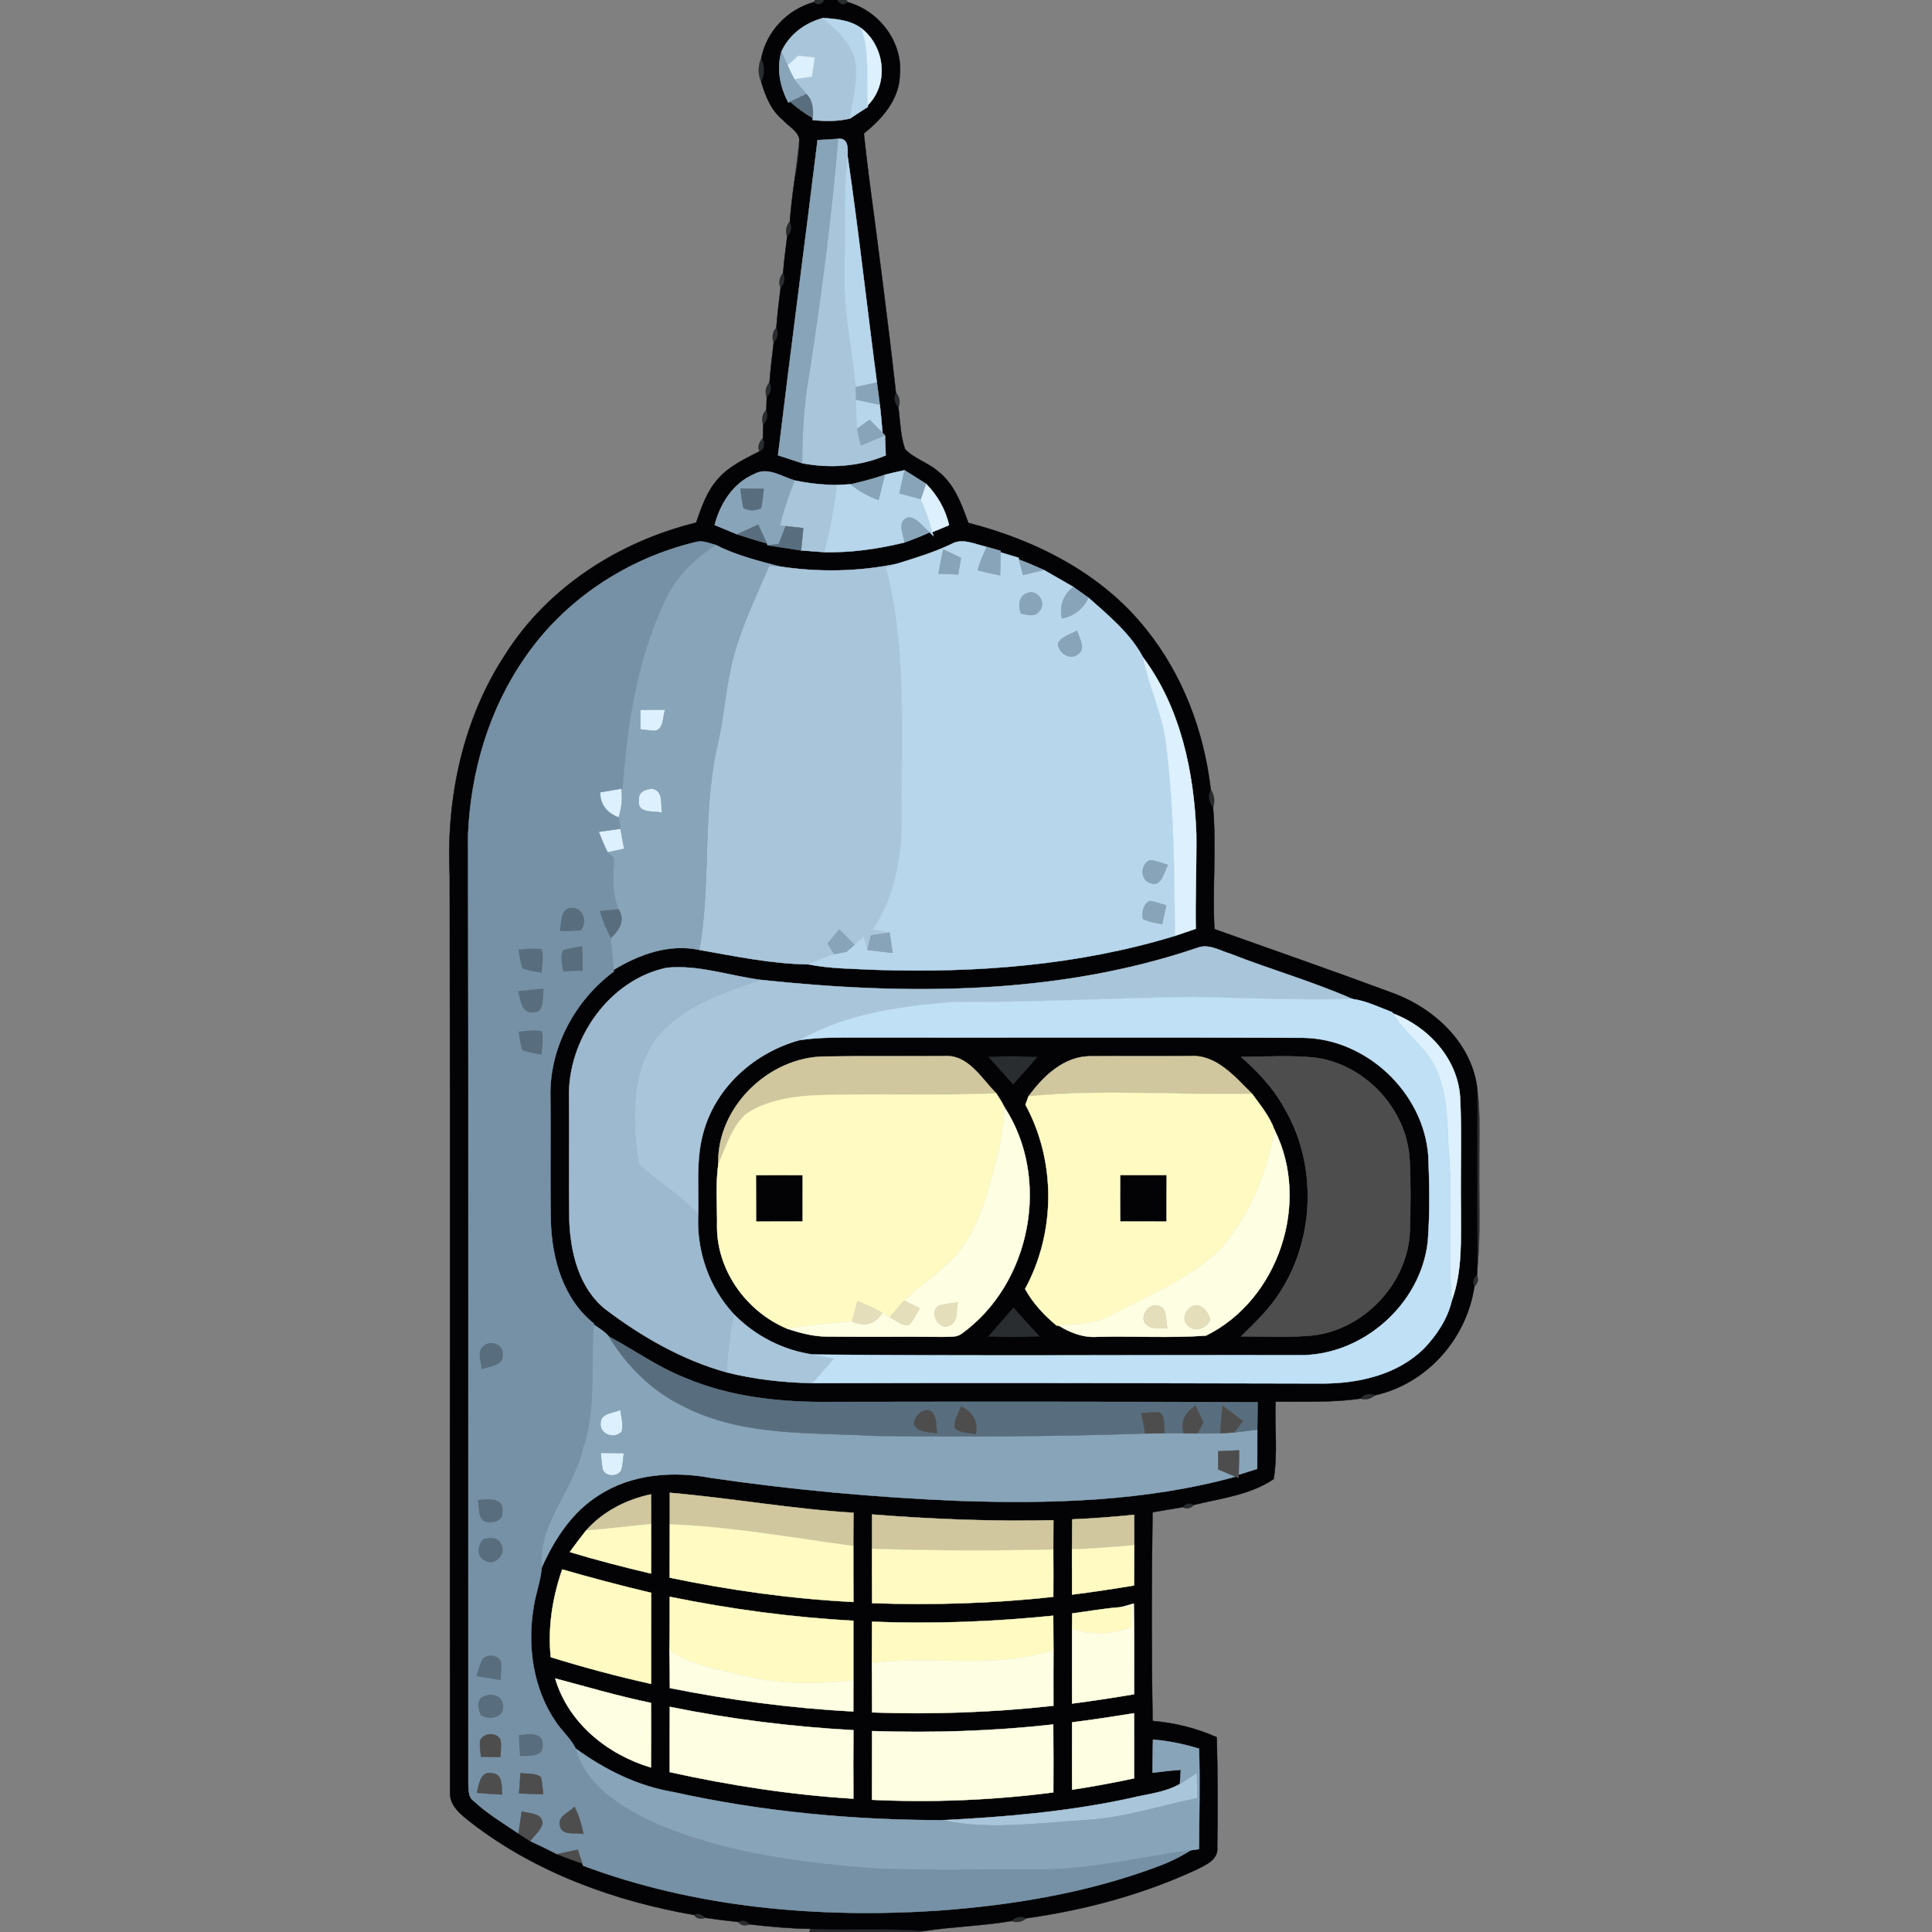 <?xml version="1.0" encoding="UTF-8" ?>
<!DOCTYPE svg PUBLIC "-//W3C//DTD SVG 1.1//EN" "http://www.w3.org/Graphics/SVG/1.1/DTD/svg11.dtd">
<svg width="565pt" height="565pt" viewBox="0 0 565 565" version="1.1" xmlns="http://www.w3.org/2000/svg">
<rect x="0" y="0" width="565" height="565" fill="#808080" stroke="none"/>
<g id="#2a2d30fe">
<path fill="#2a2d30" stroke="#2a2d30" stroke-width="0.094" opacity="1.00" d=" M 238.38 0.00 L 241.07 0.00 C 240.26 1.42 239.21 1.64 237.92 0.65 L 238.38 0.00 Z" />
<path fill="#2a2d30" stroke="#2a2d30" stroke-width="0.094" opacity="1.00" d=" M 244.83 0.00 L 247.50 0.00 L 247.97 0.65 C 246.68 1.64 245.63 1.42 244.83 0.00 Z" />
<path fill="#2a2d30" stroke="#2a2d30" stroke-width="0.094" opacity="1.00" d=" M 222.62 23.96 C 221.65 21.75 221.64 19.25 222.61 17.04 C 223.70 19.21 223.70 21.79 222.62 23.96 Z" />
<path fill="#2a2d30" stroke="#2a2d30" stroke-width="0.094" opacity="1.00" d=" M 232.28 53.28 C 232.76 49.09 233.38 44.91 233.78 40.72 C 233.87 44.96 233.07 49.13 232.28 53.28 Z" />
<path fill="#2a2d30" stroke="#2a2d30" stroke-width="0.094" opacity="1.00" d=" M 253.02 42.71 C 253.35 45.53 253.67 48.36 254.03 51.18 C 253.64 48.36 253.31 45.54 253.02 42.71 Z" />
<path fill="#2a2d30" stroke="#2a2d30" stroke-width="0.094" opacity="1.00" d=" M 230.20 69.19 C 229.58 67.68 229.88 66.02 230.98 64.82 C 231.69 66.31 231.39 68.03 230.20 69.19 Z" />
<path fill="#2a2d30" stroke="#2a2d30" stroke-width="0.094" opacity="1.00" d=" M 228.28 84.19 C 227.65 82.70 227.93 81.04 229.01 79.82 C 229.75 81.31 229.47 83.03 228.28 84.19 Z" />
<path fill="#2a2d30" stroke="#2a2d30" stroke-width="0.094" opacity="1.00" d=" M 226.27 100.18 C 225.66 98.68 225.95 97.02 227.04 95.82 C 227.76 97.31 227.48 99.03 226.27 100.18 Z" />
<path fill="#2a2d30" stroke="#2a2d30" stroke-width="0.094" opacity="1.00" d=" M 224.23 116.20 C 223.64 114.69 223.95 113.04 225.04 111.84 C 225.75 113.34 225.45 115.06 224.23 116.20 Z" />
<path fill="#2a2d30" stroke="#2a2d30" stroke-width="0.094" opacity="1.00" d=" M 262.00 114.81 C 263.10 116.02 263.38 117.68 262.73 119.18 C 261.56 118.01 261.28 116.30 262.00 114.81 Z" />
<path fill="#2a2d30" stroke="#2a2d30" stroke-width="0.094" opacity="1.00" d=" M 223.20 124.19 C 222.62 122.66 222.97 121.00 224.12 119.84 C 224.76 121.36 224.42 123.06 223.20 124.19 Z" />
<path fill="#2a2d30" stroke="#2a2d30" stroke-width="0.094" opacity="1.00" d=" M 222.17 131.95 C 221.26 130.62 222.25 129.09 223.11 128.04 C 223.50 129.33 223.84 131.40 222.17 131.95 Z" />
<path fill="#2a2d30" stroke="#2a2d30" stroke-width="0.094" opacity="1.00" d=" M 354.07 230.85 C 355.09 232.43 355.38 234.36 354.75 236.16 C 353.46 234.67 353.22 232.61 354.07 230.85 Z" />
<path fill="#2a2d30" stroke="#2a2d30" stroke-width="0.094" opacity="1.00" d=" M 288.97 309.02 C 293.80 308.84 298.63 308.84 303.46 309.08 C 301.11 311.82 298.70 314.51 296.29 317.20 C 293.88 314.45 291.43 311.73 288.97 309.02 Z" />
<path fill="#2a2d30" stroke="#2a2d30" stroke-width="0.094" opacity="1.00" d=" M 432.06 318.75 C 432.99 326.13 432.53 333.58 432.60 341.00 C 432.48 350.79 433.01 360.60 432.09 370.37 C 431.95 353.16 431.98 335.95 432.06 318.75 Z" />
<path fill="#2a2d30" stroke="#2a2d30" stroke-width="0.094" opacity="1.00" d=" M 431.16 376.23 C 430.50 374.90 430.76 373.78 431.94 372.89 C 432.45 374.18 432.19 375.29 431.16 376.23 Z" />
<path fill="#2a2d30" stroke="#2a2d30" stroke-width="0.094" opacity="1.00" d=" M 296.39 382.34 C 298.92 385.22 301.51 388.06 304.11 390.87 C 299.04 391.06 293.97 391.07 288.90 390.91 C 291.41 388.07 293.93 385.23 296.39 382.34 Z" />
<path fill="#2a2d30" stroke="#2a2d30" stroke-width="0.094" opacity="1.00" d=" M 397.82 409.01 C 398.87 407.69 400.60 407.30 402.13 408.03 C 400.95 409.12 399.34 409.49 397.82 409.01 Z" />
<path fill="#2a2d30" stroke="#2a2d30" stroke-width="0.094" opacity="1.00" d=" M 345.82 440.77 C 346.76 439.65 347.88 439.43 349.18 440.09 C 348.22 441.13 347.10 441.36 345.82 440.77 Z" />
<path fill="#2a2d30" stroke="#2a2d30" stroke-width="0.094" opacity="1.00" d=" M 202.87 560.00 C 204.20 559.41 205.31 559.69 206.19 560.85 C 204.88 561.37 203.77 561.09 202.87 560.00 Z" />
<path fill="#2a2d30" stroke="#2a2d30" stroke-width="0.094" opacity="1.00" d=" M 295.80 561.78 C 296.93 560.55 298.65 560.25 300.15 560.98 C 298.95 562.06 297.30 562.37 295.80 561.78 Z" />
<path fill="#2a2d30" stroke="#2a2d30" stroke-width="0.094" opacity="1.00" d=" M 215.81 562.05 C 217.11 561.40 218.23 561.63 219.17 562.75 C 217.88 563.33 216.76 563.10 215.81 562.05 Z" />
<path fill="#2a2d30" stroke="#2a2d30" stroke-width="0.094" opacity="1.00" d=" M 236.92 564.07 C 248.06 564.59 259.23 563.80 270.35 564.71 L 268.91 565.00 L 236.75 565.00 L 236.92 564.07 Z" />
</g>
<g id="#030305ff">
<path fill="#030305" stroke="#030305" stroke-width="0.094" opacity="1.00" d=" M 241.07 0.00 L 244.83 0.00 C 245.63 1.42 246.68 1.64 247.97 0.65 C 257.17 3.27 264.10 12.33 263.15 22.03 C 262.93 29.18 257.92 34.80 252.63 39.03 C 252.75 40.26 252.88 41.48 253.02 42.71 C 253.31 45.54 253.64 48.36 254.03 51.18 C 256.85 72.37 259.64 93.57 262.00 114.81 C 261.28 116.30 261.56 118.01 262.73 119.18 C 263.27 123.24 263.30 127.45 264.68 131.35 C 267.34 134.15 271.31 135.25 274.24 137.77 C 279.06 141.47 281.20 147.38 283.18 152.91 C 302.95 157.98 322.19 167.71 335.09 183.93 C 345.87 197.25 352.11 213.90 354.07 230.85 C 353.22 232.61 353.46 234.67 354.75 236.16 C 355.77 247.99 354.52 259.86 355.15 271.71 C 372.64 277.93 390.17 284.03 407.57 290.50 C 419.70 295.05 430.65 305.32 432.06 318.75 C 431.98 335.95 431.95 353.16 432.09 370.37 C 432.05 371.00 431.98 372.26 431.94 372.89 C 430.76 373.78 430.50 374.90 431.16 376.23 C 428.93 391.47 417.29 404.68 402.13 408.03 C 400.60 407.30 398.87 407.69 397.82 409.01 C 389.61 410.22 381.29 409.82 373.03 409.90 C 372.73 417.44 373.72 425.08 372.46 432.55 C 365.64 437.18 357.05 438.17 349.18 440.09 C 347.88 439.43 346.76 439.65 345.82 440.77 C 342.90 441.28 339.98 441.77 337.05 442.24 C 336.76 462.58 336.73 482.93 337.07 503.27 C 343.54 503.85 349.90 505.38 355.84 508.05 C 356.09 518.72 356.19 529.41 355.97 540.09 C 356.43 543.92 352.52 545.41 349.75 546.83 C 334.08 554.07 317.22 558.60 300.15 560.98 C 298.65 560.25 296.93 560.55 295.80 561.78 C 287.37 563.25 278.79 563.38 270.35 564.71 C 259.23 563.80 248.06 564.59 236.92 564.07 C 230.98 563.98 225.06 563.45 219.17 562.75 C 218.23 561.63 217.11 561.40 215.81 562.05 C 212.60 561.71 209.39 561.30 206.19 560.85 C 205.31 559.69 204.20 559.41 202.87 560.00 C 179.65 555.92 156.69 547.62 137.89 533.10 C 135.03 530.80 131.39 528.22 131.61 524.08 C 131.50 434.72 131.71 345.35 131.52 255.98 C 130.44 233.37 135.37 210.07 147.99 191.04 C 160.49 171.49 181.24 158.32 203.57 152.85 C 205.15 148.32 206.74 143.62 210.01 140.00 C 213.27 136.27 217.87 134.20 222.17 131.95 C 223.84 131.40 223.50 129.33 223.11 128.04 C 223.13 126.75 223.16 125.47 223.20 124.19 C 224.42 123.06 224.76 121.36 224.12 119.84 C 224.15 118.62 224.19 117.41 224.23 116.20 C 225.45 115.06 225.75 113.34 225.04 111.84 C 225.34 107.94 225.78 104.06 226.27 100.18 C 227.48 99.03 227.76 97.31 227.04 95.82 C 227.35 91.93 227.79 88.06 228.28 84.19 C 229.47 83.03 229.75 81.31 229.01 79.82 C 229.32 76.27 229.74 72.72 230.20 69.19 C 231.39 68.03 231.69 66.31 230.98 64.82 C 231.29 60.96 231.70 57.11 232.28 53.28 C 233.07 49.13 233.87 44.96 233.78 40.72 C 233.32 38.21 230.51 36.90 228.91 35.05 C 225.50 32.26 223.83 28.08 222.62 23.96 C 223.70 21.79 223.70 19.21 222.61 17.04 C 224.22 9.14 230.20 2.85 237.92 0.65 C 239.21 1.64 240.26 1.42 241.07 0.00 M 228.51 15.12 C 227.07 20.20 228.11 25.42 230.55 30.00 L 231.08 29.76 C 233.12 31.56 235.31 33.17 237.67 34.52 L 237.67 35.10 C 241.31 35.48 245.00 35.52 248.58 34.66 C 250.32 33.51 252.06 32.36 253.82 31.24 L 253.80 30.75 C 260.03 24.46 258.76 13.57 251.89 8.28 C 248.68 5.87 244.54 5.54 240.68 5.27 C 235.40 6.70 230.82 10.08 228.51 15.12 M 239.09 40.97 C 235.33 71.71 231.24 102.41 227.53 133.15 C 229.88 133.93 232.23 134.70 234.59 135.46 C 242.77 137.04 251.32 136.43 259.03 133.17 C 258.95 131.22 258.86 129.27 258.80 127.32 L 258.08 126.59 C 257.87 123.84 257.61 121.09 257.30 118.35 C 257.01 116.18 256.73 114.02 256.44 111.85 C 253.53 89.78 251.10 67.63 247.87 45.60 C 247.96 43.48 248.15 40.26 245.08 40.60 C 243.09 40.77 241.09 40.88 239.09 40.97 M 220.62 138.62 C 214.43 141.22 210.63 147.24 208.99 153.53 C 211.17 154.44 213.35 155.36 215.54 156.26 C 218.43 157.19 221.34 158.09 224.27 158.93 L 224.52 159.47 C 227.77 159.96 231.02 160.44 234.27 160.97 C 236.53 161.13 238.80 161.30 241.07 161.48 C 248.98 161.63 256.84 160.52 264.52 158.64 C 267.01 157.75 269.47 156.78 271.88 155.67 C 272.15 155.94 272.71 156.49 272.99 156.77 L 272.66 155.61 C 274.29 154.92 275.91 154.25 277.54 153.58 C 276.51 148.96 274.11 144.81 270.80 141.46 C 268.71 140.14 266.62 138.82 264.53 137.52 C 262.59 137.91 260.67 138.35 258.77 138.85 C 255.51 140.01 252.14 140.83 248.78 141.63 C 247.45 141.69 246.12 141.75 244.79 141.83 C 240.63 141.81 236.48 141.37 232.41 140.51 C 228.63 139.40 224.55 136.45 220.62 138.62 M 203.61 158.49 C 183.53 163.25 165.11 175.32 153.45 192.44 C 142.97 207.51 137.66 225.79 136.89 244.03 C 137.06 336.70 136.93 429.39 136.97 522.07 C 137.09 523.64 136.98 525.55 138.43 526.60 C 142.42 530.31 147.12 533.16 151.63 536.18 C 152.78 536.92 153.93 537.66 155.08 538.41 C 157.73 539.62 160.34 540.89 162.92 542.23 C 165.36 543.19 167.82 544.10 170.30 544.95 L 170.52 545.60 C 203.44 557.91 239.19 561.00 274.07 558.76 C 296.02 557.17 318.01 553.56 338.68 545.79 C 342.01 544.57 345.20 542.99 348.20 541.11 C 348.81 541.02 350.02 540.84 350.63 540.75 C 350.69 530.96 350.96 521.18 350.65 511.39 C 346.26 510.04 341.76 509.11 337.18 508.74 C 337.12 511.97 337.08 515.20 337.03 518.43 C 339.79 518.08 342.56 517.76 345.34 517.56 C 345.25 518.93 345.16 520.32 345.06 521.70 C 340.73 524.23 335.58 524.62 330.80 525.81 C 312.65 529.78 294.10 531.38 275.58 532.31 C 249.19 532.27 222.73 529.81 196.92 524.08 C 186.46 522.34 176.88 517.54 168.35 511.36 C 166.91 508.41 164.31 506.25 162.52 503.52 C 155.88 493.84 154.14 481.42 156.05 470.00 C 156.62 466.08 158.12 462.34 158.43 458.39 C 162.15 450.10 167.31 442.10 175.19 437.22 C 184.82 430.98 196.90 430.14 207.94 432.19 C 231.81 435.69 255.87 437.88 279.97 438.89 C 307.21 439.83 334.88 439.10 361.32 431.84 L 362.21 432.21 L 362.24 431.27 C 364.04 430.69 365.85 430.12 367.66 429.56 C 367.69 425.73 367.70 421.90 367.69 418.08 C 367.71 415.41 367.74 412.74 367.78 410.08 C 326.52 409.90 285.26 409.91 244.01 409.98 C 229.14 410.21 213.92 408.77 200.13 402.85 C 192.30 399.76 185.45 394.79 178.05 390.85 C 176.85 389.38 175.16 388.43 173.62 387.37 L 173.64 387.04 C 164.69 379.90 161.37 368.09 161.07 357.07 C 160.84 345.05 161.07 333.02 160.95 321.00 C 160.54 306.62 168.03 292.60 179.50 284.11 L 179.45 283.62 C 186.95 279.09 195.68 275.89 204.53 277.79 C 215.06 279.65 225.72 281.88 236.41 282.02 C 242.91 283.32 249.57 283.28 256.17 283.62 C 285.58 284.57 315.41 282.30 343.66 273.67 C 345.66 272.99 347.67 272.30 349.68 271.62 C 349.53 262.40 349.94 253.18 349.86 243.96 C 349.20 225.90 345.29 207.03 334.31 192.30 C 330.60 185.26 324.19 180.00 318.31 174.78 C 316.84 173.73 315.38 172.69 313.91 171.65 C 311.04 169.99 308.17 168.33 305.29 166.69 C 302.89 165.60 300.47 164.57 298.00 163.65 L 297.86 163.11 C 296.11 162.60 294.37 162.06 292.63 161.54 L 292.64 161.09 C 291.27 160.71 289.90 160.32 288.54 159.93 C 285.15 159.22 281.48 157.20 278.14 159.15 C 272.99 161.60 267.54 163.24 262.12 164.92 C 250.91 167.21 239.40 167.39 228.10 165.68 C 221.71 164.02 215.24 162.40 209.33 159.38 C 207.47 158.87 205.56 158.00 203.61 158.49 M 350.21 277.17 C 309.21 291.11 264.93 291.10 222.33 286.55 C 213.26 285.33 204.24 282.12 195.04 283.01 C 178.10 286.52 165.99 304.04 166.41 320.98 C 166.53 332.85 166.33 344.73 166.49 356.60 C 166.79 366.14 169.27 376.64 177.07 382.89 C 187.71 390.94 199.52 397.72 212.44 401.31 C 220.69 403.42 229.18 404.30 237.67 404.50 C 287.46 404.34 337.25 404.48 387.03 404.59 C 397.53 404.55 408.70 401.96 416.39 394.39 C 420.12 390.49 423.30 385.75 424.54 380.45 C 427.75 371.67 427.20 362.18 427.23 353.00 C 427.06 342.32 427.54 331.63 427.00 320.96 C 426.33 309.63 417.68 300.26 407.38 296.38 L 407.12 296.00 C 403.31 294.58 399.58 292.69 395.51 292.15 C 383.93 287.04 371.70 283.59 359.92 278.97 C 356.79 278.04 353.54 275.92 350.21 277.17 M 195.89 436.56 C 195.90 439.63 195.91 442.71 195.89 445.79 C 195.86 450.98 195.86 456.18 195.85 461.37 C 213.55 465.07 231.51 467.58 249.57 468.48 C 249.52 463.03 249.56 457.58 249.54 452.13 C 249.53 448.88 249.55 445.64 249.60 442.40 C 231.60 441.32 213.82 438.10 195.89 436.56 M 171.39 447.59 C 169.76 449.65 168.16 451.74 166.64 453.88 C 174.48 456.25 182.42 458.29 190.39 460.18 C 190.40 455.36 190.42 450.53 190.40 445.71 C 190.42 442.81 190.41 439.90 190.39 437.01 C 183.16 438.52 176.34 442.01 171.39 447.59 M 255.03 442.90 C 255.02 446.24 255.02 449.59 255.02 452.94 C 255.02 458.23 254.99 463.53 255.05 468.83 C 272.73 469.43 290.45 468.93 308.03 466.97 C 308.07 462.36 308.05 457.76 308.02 453.16 C 308.02 450.30 308.03 447.44 308.06 444.58 C 290.37 445.00 272.67 444.28 255.03 442.90 M 313.56 444.32 C 313.52 447.25 313.50 450.18 313.50 453.12 C 313.51 457.52 313.49 461.93 313.51 466.33 C 319.58 465.58 325.62 464.64 331.65 463.66 C 331.66 459.73 331.68 455.81 331.69 451.89 C 331.67 448.92 331.66 445.96 331.67 443.00 C 325.64 443.59 319.61 444.08 313.56 444.32 M 164.42 458.97 C 161.57 467.20 160.18 475.94 161.07 484.63 C 170.74 487.61 180.51 490.25 190.40 492.43 C 190.42 483.56 190.36 474.69 190.42 465.81 C 181.69 463.75 173.03 461.45 164.42 458.97 M 195.87 466.97 C 195.85 472.18 195.90 477.38 195.78 482.59 C 195.87 486.28 195.88 489.97 195.91 493.66 C 213.60 497.19 231.53 499.58 249.54 500.50 C 249.55 497.47 249.55 494.45 249.55 491.44 C 249.55 485.61 249.57 479.79 249.55 473.97 C 231.51 473.01 213.56 470.58 195.87 466.97 M 327.79 470.01 C 323.01 470.35 318.30 471.21 313.56 471.83 C 313.54 473.32 313.52 474.80 313.51 476.30 C 313.54 483.60 313.48 490.90 313.52 498.20 C 319.58 497.41 325.62 496.49 331.65 495.47 C 331.65 486.63 331.74 477.80 331.57 468.96 C 330.30 469.30 329.04 469.65 327.79 470.01 M 255.02 474.26 C 255.01 478.29 255.01 482.33 254.98 486.37 C 255.02 491.17 255.00 495.98 255.04 500.78 C 272.73 501.41 290.47 500.78 308.06 498.83 C 308.04 493.40 308.05 487.97 308.07 482.54 C 308.03 479.19 308.02 475.85 308.01 472.50 C 290.42 474.30 272.70 474.96 255.02 474.26 M 162.37 490.86 C 166.20 503.88 177.67 513.12 190.36 516.89 C 190.41 510.59 190.41 504.29 190.38 498.00 C 180.92 496.08 171.69 493.31 162.37 490.86 M 195.89 499.16 C 195.85 505.52 195.87 511.88 195.86 518.24 C 213.53 522.14 231.48 524.91 249.56 526.01 C 249.52 519.33 249.52 512.65 249.57 505.98 C 231.55 505.00 213.58 502.76 195.89 499.16 M 313.52 503.68 C 313.55 510.25 313.47 516.82 313.53 523.39 C 319.60 522.46 325.65 521.35 331.66 520.06 C 331.66 513.71 331.67 507.37 331.65 501.03 C 325.62 501.99 319.58 502.93 313.52 503.68 M 255.03 506.24 C 255.01 512.94 255.02 519.64 255.01 526.34 C 272.70 527.18 290.47 526.44 308.04 524.17 C 308.07 517.55 308.08 510.93 308.01 504.31 C 290.43 506.28 272.70 506.82 255.03 506.24 Z" />
<path fill="#030305" stroke="#030305" stroke-width="0.094" opacity="1.00" d=" M 233.96 304.14 C 239.93 303.28 245.98 303.42 252.00 303.41 C 294.99 303.47 337.99 303.32 380.98 303.49 C 399.61 303.69 416.37 319.51 417.71 338.07 C 418.05 346.35 418.19 354.67 417.57 362.94 C 415.62 381.38 398.51 396.51 379.99 396.32 C 332.58 396.22 285.14 396.61 237.74 396.13 C 229.00 394.90 220.80 390.66 214.63 384.36 C 207.34 376.55 203.65 365.85 204.17 355.22 C 204.38 347.08 203.45 338.72 205.79 330.80 C 209.56 317.60 220.89 307.68 233.96 304.14 M 210.07 340.42 C 209.20 346.54 209.80 352.80 209.70 358.98 C 209.81 371.81 218.46 383.64 230.17 388.55 C 233.97 389.82 237.90 390.86 241.94 390.87 C 253.30 390.98 264.68 390.85 276.05 390.95 C 277.74 390.83 279.66 391.15 281.14 390.08 C 301.49 375.49 307.49 344.62 293.65 323.64 C 293.04 322.27 292.15 321.03 291.36 319.76 C 287.00 315.38 283.12 308.27 276.03 308.86 C 264.34 308.95 252.65 308.79 240.96 308.97 C 224.66 309.22 209.60 323.92 210.07 340.42 M 288.97 309.02 C 291.43 311.73 293.88 314.45 296.29 317.20 C 298.70 314.51 301.11 311.82 303.46 309.08 C 298.63 308.84 293.80 308.84 288.97 309.02 M 300.78 320.62 C 300.56 321.23 300.11 322.45 299.89 323.06 C 308.88 339.62 308.77 360.41 299.79 376.94 C 302.09 381.13 305.36 384.64 309.03 387.67 L 309.57 387.63 C 312.99 389.76 316.86 391.25 320.96 390.94 C 331.52 390.68 342.15 391.34 352.68 390.59 C 373.90 380.13 383.35 351.64 372.75 330.50 C 371.33 326.55 368.63 323.23 366.17 319.89 C 361.17 314.97 355.77 308.32 348.02 308.85 C 338.33 308.94 328.64 308.83 318.96 308.90 C 311.18 308.83 305.08 314.75 300.78 320.62 M 362.97 309.10 C 367.76 313.33 372.24 318.02 375.36 323.65 C 385.53 340.51 384.65 363.29 373.33 379.39 C 370.38 383.63 366.63 387.22 362.96 390.81 C 369.90 390.77 376.87 391.21 383.79 390.54 C 398.94 388.89 411.79 375.21 412.30 359.95 C 412.51 352.98 412.60 345.99 412.23 339.02 C 411.38 324.13 398.83 310.83 383.98 309.24 C 376.99 308.59 369.97 309.05 362.97 309.10 M 296.39 382.34 C 293.93 385.23 291.41 388.07 288.90 390.91 C 293.97 391.07 299.04 391.06 304.11 390.87 C 301.51 388.06 298.92 385.22 296.39 382.34 Z" />
<path fill="#030305" stroke="#030305" stroke-width="0.094" opacity="1.00" d=" M 221.06 343.66 C 225.62 343.63 230.19 343.63 234.75 343.66 C 234.74 348.18 234.73 352.71 234.74 357.24 C 230.19 357.22 225.65 357.22 221.10 357.26 C 221.10 352.72 221.08 348.19 221.06 343.66 Z" />
<path fill="#030305" stroke="#030305" stroke-width="0.094" opacity="1.00" d=" M 327.58 343.63 C 332.12 343.63 336.66 343.63 341.20 343.63 C 341.16 348.17 341.15 352.71 341.16 357.25 C 336.64 357.22 332.11 357.23 327.59 357.24 C 327.56 352.70 327.54 348.16 327.58 343.63 Z" />
</g>
<g id="#a9c5daff">
<path fill="#a9c5da" stroke="#a9c5da" stroke-width="0.094" opacity="1.00" d=" M 228.51 15.12 C 230.82 10.08 235.40 6.70 240.68 5.27 C 244.51 8.87 249.10 12.50 250.10 17.98 C 251.04 23.57 249.25 29.13 248.58 34.66 C 245.00 35.52 241.31 35.48 237.67 35.10 L 237.67 34.52 C 237.87 32.03 237.72 29.41 235.82 27.53 C 234.64 26.07 233.37 24.68 232.28 23.15 C 233.98 22.90 235.69 22.64 237.40 22.37 C 237.68 20.53 237.96 18.68 238.24 16.83 C 236.63 16.66 235.04 16.50 233.44 16.33 C 232.40 17.27 231.36 18.22 230.33 19.17 C 229.72 17.82 229.11 16.47 228.51 15.12 Z" />
<path fill="#a9c5da" stroke="#a9c5da" stroke-width="0.094" opacity="1.00" d=" M 245.08 40.60 C 248.15 40.26 247.96 43.48 247.87 45.60 C 246.61 56.70 247.33 67.86 246.96 78.99 C 246.60 90.51 249.18 101.81 250.30 113.21 C 250.35 114.44 250.38 115.66 250.39 116.89 C 250.40 119.73 250.38 122.57 250.69 125.40 C 251.00 127.01 251.38 128.61 251.76 130.21 C 254.10 129.23 256.45 128.28 258.80 127.32 C 258.86 129.27 258.95 131.22 259.03 133.17 C 251.32 136.43 242.77 137.04 234.59 135.46 C 234.58 126.55 235.12 117.62 236.72 108.84 C 240.22 86.19 243.20 63.45 245.08 40.60 Z" />
<path fill="#a9c5da" stroke="#a9c5da" stroke-width="0.094" opacity="1.00" d=" M 228.05 153.68 C 229.19 149.19 230.58 144.76 232.41 140.51 C 236.48 141.37 240.63 141.81 244.79 141.83 C 244.00 148.46 242.80 155.03 241.07 161.48 C 238.80 161.30 236.53 161.13 234.27 160.97 C 234.49 158.80 234.70 156.62 234.91 154.45 C 233.18 154.25 231.46 154.05 229.75 153.87 C 229.32 153.82 228.47 153.73 228.05 153.68 Z" />
<path fill="#a9c5da" stroke="#a9c5da" stroke-width="0.094" opacity="1.00" d=" M 228.10 165.68 C 239.40 167.39 250.91 167.21 262.12 164.92 C 261.12 165.28 260.12 165.63 259.13 166.00 C 265.25 189.49 263.52 213.99 263.74 238.01 C 263.86 249.76 261.96 261.84 255.29 271.78 C 256.90 272.10 258.53 272.42 260.15 272.74 C 258.33 273.01 256.52 273.28 254.71 273.54 C 254.36 274.96 254.01 276.39 253.68 277.82 C 253.30 276.52 252.94 275.23 252.58 273.93 C 251.68 274.72 250.79 275.51 249.88 276.30 C 248.39 274.80 246.92 273.29 245.42 271.80 C 244.29 273.18 243.17 274.56 242.04 275.94 C 242.69 276.97 243.34 278.01 243.98 279.05 C 241.38 279.84 238.91 280.99 236.41 282.02 C 225.72 281.88 215.06 279.65 204.53 277.79 C 208.05 257.72 205.24 237.06 209.99 217.17 C 211.94 208.49 212.32 199.52 214.83 190.97 C 217.34 182.13 221.35 173.84 224.97 165.42 C 225.75 165.49 227.32 165.62 228.10 165.68 Z" />
<path fill="#a9c5da" stroke="#a9c5da" stroke-width="0.094" opacity="1.00" d=" M 350.21 277.17 C 353.54 275.92 356.79 278.04 359.92 278.97 C 371.70 283.59 383.93 287.04 395.51 292.15 C 379.98 292.49 364.45 291.92 348.92 291.55 C 325.26 291.91 301.62 293.13 277.95 293.10 C 262.91 294.28 247.25 296.56 233.96 304.14 C 220.89 307.68 209.56 317.60 205.79 330.80 C 203.45 338.72 204.38 347.08 204.17 355.22 C 199.06 349.45 192.13 345.67 186.77 340.32 C 184.97 328.25 184.30 314.21 191.75 303.75 C 199.31 294.34 211.31 290.33 222.33 286.55 C 264.93 291.10 309.21 291.11 350.21 277.17 Z" />
<path fill="#a9c5da" stroke="#a9c5da" stroke-width="0.094" opacity="1.00" d=" M 212.44 401.31 C 212.90 395.63 213.29 389.92 214.63 384.36 C 220.80 390.66 229.00 394.90 237.74 396.13 C 239.81 396.50 241.87 396.90 243.94 397.30 C 241.84 399.69 239.75 402.09 237.67 404.50 C 229.18 404.30 220.69 403.42 212.44 401.31 Z" />
<path fill="#a9c5da" stroke="#a9c5da" stroke-width="0.094" opacity="1.00" d=" M 345.06 521.70 C 346.75 520.65 348.38 519.50 350.04 518.41 C 350.11 520.89 350.18 523.37 350.24 525.85 C 339.25 528.10 328.49 531.69 317.20 532.30 C 303.38 533.13 289.29 535.26 275.58 532.31 C 294.10 531.38 312.65 529.78 330.80 525.81 C 335.58 524.62 340.73 524.23 345.06 521.70 Z" />
</g>
<g id="#b7d6ebff">
<path fill="#b7d6eb" stroke="#b7d6eb" stroke-width="0.094" opacity="1.00" d=" M 240.68 5.27 C 244.54 5.54 248.68 5.87 251.89 8.28 C 254.49 15.49 253.28 23.26 253.80 30.75 L 253.82 31.24 C 252.06 32.36 250.32 33.51 248.58 34.66 C 249.25 29.13 251.04 23.57 250.10 17.98 C 249.10 12.50 244.51 8.87 240.68 5.27 Z" />
<path fill="#b7d6eb" stroke="#b7d6eb" stroke-width="0.094" opacity="1.00" d=" M 246.96 78.99 C 247.33 67.86 246.61 56.70 247.87 45.60 C 251.10 67.63 253.53 89.78 256.44 111.85 C 254.39 112.30 252.34 112.76 250.30 113.21 C 249.18 101.81 246.60 90.51 246.96 78.99 Z" />
<path fill="#b7d6eb" stroke="#b7d6eb" stroke-width="0.094" opacity="1.00" d=" M 250.69 125.40 C 250.38 122.57 250.40 119.73 250.39 116.89 C 252.69 117.38 254.99 117.87 257.30 118.35 C 257.61 121.09 257.87 123.84 258.08 126.59 C 256.82 125.31 255.55 124.03 254.28 122.76 C 253.08 123.64 251.88 124.51 250.69 125.40 Z" />
<path fill="#b7d6eb" stroke="#b7d6eb" stroke-width="0.094" opacity="1.00" d=" M 258.77 138.85 C 260.67 138.35 262.59 137.91 264.53 137.52 C 264.04 139.77 263.54 142.02 263.04 144.28 C 265.11 144.85 267.20 145.40 269.28 145.94 C 270.67 149.07 271.81 152.29 272.66 155.61 L 272.99 156.77 C 272.71 156.49 272.15 155.94 271.88 155.67 C 269.82 154.23 268.16 151.08 265.40 151.36 C 262.28 152.65 264.23 156.28 264.52 158.64 C 256.84 160.52 248.98 161.63 241.07 161.48 C 242.80 155.03 244.00 148.46 244.79 141.83 C 246.12 141.75 247.45 141.69 248.78 141.63 C 251.20 143.63 253.96 145.16 256.92 146.20 C 257.55 143.75 258.15 141.30 258.77 138.85 Z" />
<path fill="#b7d6eb" stroke="#b7d6eb" stroke-width="0.094" opacity="1.00" d=" M 278.14 159.15 C 281.48 157.20 285.15 159.22 288.54 159.93 C 287.59 162.16 286.59 164.39 285.92 166.73 C 288.06 167.38 290.27 167.78 292.47 168.25 C 292.52 166.01 292.58 163.77 292.63 161.54 C 294.37 162.06 296.11 162.60 297.86 163.11 L 298.00 163.65 C 298.39 165.15 298.77 166.64 299.17 168.14 C 301.21 167.66 303.25 167.17 305.29 166.69 C 308.17 168.33 311.04 169.99 313.91 171.65 C 310.97 173.90 309.74 177.21 310.60 180.85 C 314.09 180.15 316.82 178.01 318.31 174.78 C 324.19 180.00 330.60 185.26 334.31 192.30 C 336.06 201.28 340.39 209.58 341.16 218.78 C 343.42 236.98 343.43 255.36 343.66 273.67 C 315.41 282.30 285.58 284.57 256.17 283.62 C 249.57 283.28 242.91 283.32 236.41 282.02 C 238.91 280.99 241.38 279.84 243.98 279.05 C 245.17 278.78 246.36 278.53 247.55 278.31 C 248.33 277.64 249.11 276.97 249.88 276.30 C 250.79 275.51 251.68 274.72 252.58 273.93 C 252.94 275.23 253.30 276.52 253.68 277.82 C 256.13 278.12 258.58 278.40 261.03 278.67 C 260.73 276.69 260.44 274.72 260.15 272.74 C 258.53 272.42 256.90 272.10 255.29 271.78 C 261.96 261.84 263.86 249.76 263.74 238.01 C 263.52 213.99 265.25 189.49 259.13 166.00 C 260.12 165.63 261.12 165.28 262.12 164.92 C 267.54 163.24 272.99 161.60 278.14 159.15 M 275.85 160.66 C 275.34 163.00 274.88 165.35 274.49 167.72 C 276.39 167.81 278.29 167.89 280.20 167.99 C 280.48 166.37 280.75 164.76 281.03 163.15 C 279.31 162.30 277.57 161.49 275.85 160.66 M 300.44 173.45 C 297.84 174.27 297.76 177.25 298.56 179.40 C 300.28 179.73 302.66 180.60 303.84 178.77 C 306.26 176.55 303.44 172.21 300.44 173.45 M 309.41 188.18 C 309.52 191.09 312.94 193.16 315.32 191.27 C 317.67 189.47 315.51 186.59 314.98 184.45 C 313.08 185.55 310.48 186.06 309.41 188.18 M 336.36 251.54 C 333.40 252.67 333.35 257.55 336.61 258.30 C 339.70 259.42 340.41 254.87 341.55 252.96 C 339.84 252.42 338.15 251.72 336.36 251.54 M 336.31 263.46 C 334.28 264.37 333.96 266.70 334.22 268.68 C 335.94 269.65 337.95 269.84 339.85 270.26 C 340.25 268.43 340.65 266.61 341.05 264.78 C 339.47 264.32 337.93 263.74 336.31 263.46 Z" />
</g>
<g id="#dcf1fdff">
<path fill="#dcf1fd" stroke="#dcf1fd" stroke-width="0.094" opacity="1.00" d=" M 253.80 30.75 C 253.28 23.26 254.49 15.49 251.89 8.28 C 258.76 13.57 260.03 24.46 253.80 30.75 Z" />
<path fill="#dcf1fd" stroke="#dcf1fd" stroke-width="0.094" opacity="1.00" d=" M 233.44 16.33 C 235.04 16.50 236.63 16.66 238.24 16.83 C 237.96 18.68 237.68 20.53 237.40 22.37 C 235.69 22.64 233.98 22.90 232.28 23.15 C 231.57 21.85 230.94 20.51 230.33 19.17 C 231.36 18.22 232.40 17.27 233.44 16.33 Z" />
<path fill="#dcf1fd" stroke="#dcf1fd" stroke-width="0.094" opacity="1.00" d=" M 269.28 145.94 C 269.78 144.44 270.29 142.95 270.80 141.46 C 274.11 144.81 276.51 148.96 277.54 153.58 C 275.91 154.25 274.29 154.92 272.66 155.61 C 271.81 152.29 270.67 149.07 269.28 145.94 Z" />
<path fill="#dcf1fd" stroke="#dcf1fd" stroke-width="0.094" opacity="1.00" d=" M 341.16 218.78 C 340.39 209.58 336.06 201.28 334.31 192.30 C 345.29 207.03 349.20 225.90 349.86 243.96 C 349.94 253.18 349.53 262.40 349.68 271.62 C 347.67 272.30 345.66 272.99 343.66 273.67 C 343.43 255.36 343.42 236.98 341.16 218.78 Z" />
<path fill="#dcf1fd" stroke="#dcf1fd" stroke-width="0.094" opacity="1.00" d=" M 187.25 207.59 C 189.67 207.54 192.10 207.52 194.54 207.54 C 193.75 209.53 194.26 212.85 191.79 213.70 C 190.27 213.71 188.76 213.47 187.26 213.29 C 187.26 211.39 187.25 209.49 187.25 207.59 Z" />
<path fill="#dcf1fd" stroke="#dcf1fd" stroke-width="0.094" opacity="1.00" d=" M 175.51 231.68 C 177.57 231.33 179.64 231.02 181.69 230.62 C 182.13 233.46 181.80 236.33 180.92 239.06 C 177.59 237.85 175.45 235.30 175.51 231.68 Z" />
<path fill="#dcf1fd" stroke="#dcf1fd" stroke-width="0.094" opacity="1.00" d=" M 186.81 234.01 C 186.61 231.52 188.81 230.66 190.93 230.67 C 194.09 231.51 193.19 235.18 193.60 237.62 C 191.11 237.19 186.20 237.95 186.81 234.01 Z" />
<path fill="#dcf1fd" stroke="#dcf1fd" stroke-width="0.094" opacity="1.00" d=" M 175.09 243.26 C 177.20 242.94 179.33 242.64 181.45 242.34 C 181.79 244.31 182.17 246.27 182.54 248.23 C 180.93 248.58 179.32 248.93 177.71 249.27 C 176.69 247.33 175.90 245.28 175.09 243.26 Z" />
<path fill="#dcf1fd" stroke="#dcf1fd" stroke-width="0.094" opacity="1.00" d=" M 418.34 309.74 C 415.18 304.88 410.27 301.45 407.38 296.38 C 417.68 300.26 426.33 309.63 427.00 320.96 C 427.54 331.63 427.06 342.32 427.23 353.00 C 427.20 362.18 427.75 371.67 424.54 380.45 C 423.40 365.27 424.90 350.03 423.55 334.86 C 423.20 326.32 423.13 317.19 418.34 309.74 Z" />
<path fill="#dcf1fd" stroke="#dcf1fd" stroke-width="0.094" opacity="1.00" d=" M 175.63 416.06 C 175.79 413.17 179.45 413.25 181.43 412.31 C 181.69 414.40 182.37 416.56 181.83 418.67 C 179.65 421.06 175.21 419.42 175.63 416.06 Z" />
<path fill="#dcf1fd" stroke="#dcf1fd" stroke-width="0.094" opacity="1.00" d=" M 175.69 424.90 C 177.94 424.89 180.19 424.91 182.44 424.95 C 182.26 426.54 182.17 428.16 181.79 429.73 C 180.99 431.98 177.10 432.03 176.25 429.76 C 175.91 428.16 175.84 426.52 175.69 424.90 Z" />
</g>
<g id="#88a4b9ff">
<path fill="#88a4b9" stroke="#88a4b9" stroke-width="0.094" opacity="1.00" d=" M 230.55 30.00 C 228.11 25.42 227.07 20.20 228.51 15.12 C 229.11 16.47 229.72 17.82 230.33 19.17 C 230.94 20.51 231.57 21.85 232.28 23.15 C 233.37 24.68 234.64 26.07 235.82 27.53 C 234.24 28.27 232.65 29.01 231.08 29.76 L 230.55 30.00 Z" />
<path fill="#88a4b9" stroke="#88a4b9" stroke-width="0.094" opacity="1.00" d=" M 239.09 40.97 C 241.09 40.88 243.09 40.77 245.08 40.60 C 243.20 63.45 240.22 86.19 236.72 108.84 C 235.12 117.62 234.58 126.55 234.59 135.46 C 232.23 134.70 229.88 133.93 227.53 133.15 C 231.24 102.41 235.33 71.71 239.09 40.97 Z" />
<path fill="#88a4b9" stroke="#88a4b9" stroke-width="0.094" opacity="1.00" d=" M 250.30 113.21 C 252.34 112.76 254.39 112.30 256.44 111.85 C 256.73 114.02 257.01 116.18 257.30 118.35 C 254.99 117.87 252.69 117.38 250.39 116.89 C 250.38 115.66 250.35 114.44 250.30 113.21 Z" />
<path fill="#88a4b9" stroke="#88a4b9" stroke-width="0.094" opacity="1.00" d=" M 250.69 125.40 C 251.88 124.51 253.08 123.64 254.28 122.76 C 255.55 124.03 256.82 125.31 258.08 126.59 L 258.80 127.32 C 256.45 128.28 254.10 129.23 251.76 130.21 C 251.38 128.61 251.00 127.01 250.69 125.40 Z" />
<path fill="#88a4b9" stroke="#88a4b9" stroke-width="0.094" opacity="1.00" d=" M 220.62 138.62 C 224.55 136.45 228.63 139.40 232.41 140.51 C 230.58 144.76 229.19 149.19 228.05 153.68 C 228.47 153.73 229.32 153.82 229.75 153.87 C 229.07 155.60 228.41 157.34 227.75 159.09 C 226.94 159.18 225.32 159.38 224.52 159.47 L 224.27 158.93 C 223.42 157.10 222.57 155.26 221.72 153.43 C 219.65 154.36 217.59 155.30 215.54 156.26 C 213.35 155.36 211.17 154.44 208.99 153.53 C 210.63 147.24 214.43 141.22 220.62 138.62 M 216.52 142.86 C 216.81 144.76 216.95 146.70 217.44 148.57 C 219.04 149.48 220.95 149.36 222.58 148.61 C 222.98 146.74 223.12 144.83 223.37 142.95 C 221.08 142.90 218.80 142.87 216.52 142.86 Z" />
<path fill="#88a4b9" stroke="#88a4b9" stroke-width="0.094" opacity="1.00" d=" M 264.53 137.52 C 266.62 138.82 268.71 140.14 270.80 141.46 C 270.29 142.95 269.78 144.44 269.28 145.94 C 267.20 145.40 265.11 144.85 263.04 144.28 C 263.54 142.02 264.04 139.77 264.53 137.52 Z" />
<path fill="#88a4b9" stroke="#88a4b9" stroke-width="0.094" opacity="1.00" d=" M 248.78 141.63 C 252.14 140.83 255.51 140.01 258.77 138.85 C 258.15 141.30 257.55 143.75 256.92 146.20 C 253.96 145.16 251.20 143.63 248.78 141.63 Z" />
<path fill="#88a4b9" stroke="#88a4b9" stroke-width="0.094" opacity="1.00" d=" M 265.40 151.36 C 268.16 151.08 269.82 154.23 271.88 155.67 C 269.47 156.78 267.01 157.75 264.52 158.64 C 264.23 156.28 262.28 152.65 265.40 151.36 Z" />
<path fill="#88a4b9" stroke="#88a4b9" stroke-width="0.094" opacity="1.00" d=" M 209.33 159.38 C 215.24 162.40 221.71 164.02 228.10 165.68 C 227.32 165.62 225.75 165.49 224.97 165.42 C 221.35 173.84 217.34 182.13 214.83 190.97 C 212.32 199.52 211.94 208.49 209.99 217.17 C 205.24 237.06 208.05 257.72 204.53 277.79 C 195.68 275.89 186.95 279.09 179.45 283.62 C 179.19 280.52 178.91 277.43 178.58 274.35 C 181.13 272.02 182.98 269.09 180.82 265.83 C 178.82 261.11 179.37 255.91 179.57 250.93 C 179.10 250.52 178.17 249.69 177.71 249.27 C 179.32 248.93 180.93 248.58 182.54 248.23 C 182.17 246.27 181.79 244.31 181.45 242.34 C 181.26 241.25 181.09 240.15 180.92 239.06 C 181.80 236.33 182.13 233.46 181.69 230.62 C 181.79 230.60 181.97 230.55 182.07 230.53 C 183.30 212.02 186.29 193.17 194.19 176.24 C 197.28 169.12 202.81 163.46 209.33 159.38 M 187.25 207.59 C 187.25 209.49 187.26 211.39 187.26 213.29 C 188.76 213.47 190.27 213.71 191.79 213.70 C 194.26 212.85 193.75 209.53 194.54 207.54 C 192.10 207.52 189.67 207.54 187.25 207.59 M 186.81 234.01 C 186.20 237.95 191.11 237.19 193.60 237.62 C 193.19 235.18 194.09 231.51 190.93 230.67 C 188.81 230.66 186.61 231.52 186.81 234.01 Z" />
<path fill="#88a4b9" stroke="#88a4b9" stroke-width="0.094" opacity="1.00" d=" M 288.54 159.93 C 289.90 160.32 291.27 160.71 292.64 161.09 L 292.63 161.54 C 292.58 163.77 292.52 166.01 292.47 168.25 C 290.27 167.78 288.06 167.38 285.92 166.73 C 286.59 164.39 287.59 162.16 288.54 159.93 Z" />
<path fill="#88a4b9" stroke="#88a4b9" stroke-width="0.094" opacity="1.00" d=" M 275.85 160.66 C 277.57 161.49 279.31 162.30 281.03 163.15 C 280.75 164.76 280.48 166.37 280.20 167.99 C 278.29 167.89 276.39 167.81 274.49 167.72 C 274.88 165.35 275.34 163.00 275.85 160.66 Z" />
<path fill="#88a4b9" stroke="#88a4b9" stroke-width="0.094" opacity="1.00" d=" M 298.00 163.65 C 300.47 164.57 302.89 165.60 305.29 166.69 C 303.25 167.17 301.21 167.66 299.17 168.14 C 298.77 166.64 298.39 165.15 298.00 163.65 Z" />
<path fill="#88a4b9" stroke="#88a4b9" stroke-width="0.094" opacity="1.00" d=" M 313.91 171.65 C 315.38 172.69 316.84 173.73 318.31 174.78 C 316.82 178.01 314.09 180.15 310.60 180.85 C 309.74 177.21 310.97 173.90 313.91 171.65 Z" />
<path fill="#88a4b9" stroke="#88a4b9" stroke-width="0.094" opacity="1.00" d=" M 300.44 173.45 C 303.44 172.21 306.26 176.55 303.84 178.77 C 302.66 180.60 300.28 179.73 298.56 179.40 C 297.76 177.25 297.84 174.27 300.44 173.45 Z" />
<path fill="#88a4b9" stroke="#88a4b9" stroke-width="0.094" opacity="1.00" d=" M 309.41 188.18 C 310.48 186.06 313.08 185.55 314.98 184.45 C 315.51 186.59 317.67 189.47 315.32 191.27 C 312.94 193.16 309.52 191.09 309.41 188.18 Z" />
<path fill="#88a4b9" stroke="#88a4b9" stroke-width="0.094" opacity="1.00" d=" M 336.36 251.54 C 338.15 251.72 339.84 252.42 341.55 252.96 C 340.41 254.87 339.70 259.42 336.61 258.30 C 333.35 257.55 333.40 252.67 336.36 251.54 Z" />
<path fill="#88a4b9" stroke="#88a4b9" stroke-width="0.094" opacity="1.00" d=" M 336.31 263.46 C 337.93 263.74 339.47 264.32 341.05 264.78 C 340.65 266.61 340.25 268.43 339.85 270.26 C 337.95 269.84 335.94 269.65 334.22 268.68 C 333.96 266.70 334.28 264.37 336.31 263.46 Z" />
<path fill="#88a4b9" stroke="#88a4b9" stroke-width="0.094" opacity="1.00" d=" M 245.42 271.80 C 246.92 273.29 248.39 274.80 249.88 276.30 C 249.11 276.97 248.33 277.64 247.55 278.31 C 246.36 278.53 245.17 278.78 243.98 279.05 C 243.34 278.01 242.69 276.97 242.04 275.94 C 243.17 274.56 244.29 273.18 245.42 271.80 Z" />
<path fill="#88a4b9" stroke="#88a4b9" stroke-width="0.094" opacity="1.00" d=" M 254.71 273.54 C 256.52 273.28 258.33 273.01 260.15 272.74 C 260.44 274.72 260.73 276.69 261.03 278.67 C 258.58 278.40 256.13 278.12 253.68 277.82 C 254.01 276.39 254.36 274.96 254.71 273.54 Z" />
<path fill="#88a4b9" stroke="#88a4b9" stroke-width="0.094" opacity="1.00" d=" M 170.30 424.16 C 174.46 412.30 172.73 399.65 173.62 387.37 C 175.16 388.43 176.85 389.38 178.05 390.85 C 183.30 399.46 190.63 406.77 199.75 411.20 C 217.07 420.17 237.10 418.83 255.98 419.92 C 282.29 420.20 308.61 420.12 334.90 419.22 C 336.81 419.18 338.72 419.15 340.64 419.14 C 342.49 419.13 344.35 419.15 346.21 419.17 C 347.20 419.18 349.20 419.19 350.19 419.20 C 352.42 419.20 354.65 419.21 356.89 419.14 C 358.23 419.08 359.58 419.01 360.93 418.90 C 363.18 418.67 365.44 418.37 367.69 418.08 C 367.70 421.90 367.69 425.73 367.66 429.56 C 365.85 430.12 364.04 430.69 362.24 431.27 C 362.31 428.89 362.35 426.52 362.37 424.14 C 360.33 424.22 358.29 424.31 356.25 424.41 C 356.25 426.18 356.26 427.95 356.27 429.72 C 357.95 430.43 359.63 431.13 361.32 431.84 C 334.88 439.10 307.21 439.83 279.97 438.89 C 255.87 437.88 231.81 435.69 207.94 432.19 C 196.90 430.14 184.82 430.98 175.19 437.22 C 167.31 442.10 162.15 450.10 158.43 458.39 C 157.30 445.52 167.49 436.05 170.30 424.16 M 175.63 416.06 C 175.21 419.42 179.65 421.06 181.83 418.67 C 182.37 416.56 181.69 414.40 181.43 412.31 C 179.45 413.25 175.79 413.17 175.63 416.06 M 175.69 424.90 C 175.84 426.52 175.91 428.16 176.25 429.76 C 177.10 432.03 180.99 431.98 181.79 429.73 C 182.17 428.16 182.26 426.54 182.44 424.95 C 180.19 424.91 177.94 424.89 175.69 424.90 Z" />
<path fill="#88a4b9" stroke="#88a4b9" stroke-width="0.094" opacity="1.00" d=" M 337.18 508.74 C 341.76 509.11 346.26 510.04 350.65 511.39 C 350.96 521.18 350.69 530.96 350.63 540.75 C 350.02 540.84 348.81 541.02 348.20 541.11 C 333.16 543.14 318.27 546.92 303.00 546.73 C 287.35 546.62 271.69 547.03 256.06 546.45 C 234.46 544.79 212.49 542.04 192.38 533.53 C 182.44 528.94 171.41 522.73 168.35 511.36 C 176.88 517.54 186.46 522.34 196.92 524.08 C 222.73 529.81 249.19 532.27 275.58 532.31 C 289.29 535.26 303.38 533.13 317.20 532.30 C 328.49 531.69 339.25 528.10 350.24 525.85 C 350.18 523.37 350.11 520.89 350.04 518.41 C 348.38 519.50 346.75 520.65 345.06 521.70 C 345.16 520.32 345.25 518.93 345.34 517.56 C 342.56 517.76 339.79 518.08 337.03 518.43 C 337.08 515.20 337.12 511.97 337.18 508.74 Z" />
</g>
<g id="#586e7eff">
<path fill="#586e7e" stroke="#586e7e" stroke-width="0.094" opacity="1.00" d=" M 231.08 29.76 C 232.65 29.01 234.24 28.27 235.82 27.53 C 237.72 29.41 237.87 32.03 237.67 34.52 C 235.31 33.17 233.12 31.56 231.08 29.76 Z" />
<path fill="#586e7e" stroke="#586e7e" stroke-width="0.094" opacity="1.00" d=" M 216.52 142.86 C 218.80 142.87 221.08 142.90 223.37 142.95 C 223.12 144.83 222.98 146.74 222.58 148.61 C 220.95 149.36 219.04 149.48 217.44 148.57 C 216.95 146.70 216.81 144.76 216.52 142.86 Z" />
<path fill="#586e7e" stroke="#586e7e" stroke-width="0.094" opacity="1.00" d=" M 215.54 156.26 C 217.59 155.30 219.65 154.36 221.72 153.43 C 222.57 155.26 223.42 157.10 224.27 158.93 C 221.34 158.09 218.43 157.19 215.54 156.26 Z" />
<path fill="#586e7e" stroke="#586e7e" stroke-width="0.094" opacity="1.00" d=" M 229.75 153.87 C 231.46 154.05 233.18 154.25 234.91 154.45 C 234.70 156.62 234.49 158.80 234.27 160.97 C 231.02 160.44 227.77 159.96 224.52 159.47 C 225.32 159.38 226.94 159.18 227.75 159.09 C 228.41 157.34 229.07 155.60 229.75 153.87 Z" />
<path fill="#586e7e" stroke="#586e7e" stroke-width="0.094" opacity="1.00" d=" M 167.17 265.41 C 170.59 265.21 172.02 269.70 169.94 272.08 C 167.85 272.44 165.72 272.32 163.61 272.32 C 164.24 269.88 163.62 265.54 167.17 265.41 Z" />
<path fill="#586e7e" stroke="#586e7e" stroke-width="0.094" opacity="1.00" d=" M 175.30 266.37 C 177.14 266.18 178.98 266.00 180.82 265.83 C 182.98 269.09 181.13 272.02 178.58 274.35 C 177.21 271.81 176.15 269.13 175.30 266.37 Z" />
<path fill="#586e7e" stroke="#586e7e" stroke-width="0.094" opacity="1.00" d=" M 151.51 277.69 C 153.81 277.44 156.15 277.10 158.45 277.54 C 159.12 279.84 158.64 282.25 158.43 284.58 C 156.52 284.18 154.56 283.96 152.72 283.28 C 152.09 281.47 151.90 279.55 151.51 277.69 Z" />
<path fill="#586e7e" stroke="#586e7e" stroke-width="0.094" opacity="1.00" d=" M 164.70 277.79 C 166.54 277.21 168.46 276.94 170.36 276.58 C 170.41 279.04 170.43 281.49 170.43 283.95 C 168.48 284.00 166.54 284.06 164.59 284.13 C 164.51 282.05 163.43 279.69 164.70 277.79 Z" />
<path fill="#586e7e" stroke="#586e7e" stroke-width="0.094" opacity="1.00" d=" M 151.44 289.79 C 153.98 289.50 156.53 289.25 159.08 289.03 C 158.59 291.41 159.58 296.14 155.97 296.13 C 152.38 296.58 152.10 292.24 151.44 289.79 Z" />
<path fill="#586e7e" stroke="#586e7e" stroke-width="0.094" opacity="1.00" d=" M 151.59 301.69 C 153.87 301.43 156.21 300.97 158.50 301.50 C 159.06 303.82 158.62 306.20 158.37 308.53 C 156.49 308.10 154.57 307.84 152.74 307.24 C 152.08 305.46 151.91 303.55 151.59 301.69 Z" />
<path fill="#586e7e" stroke="#586e7e" stroke-width="0.094" opacity="1.00" d=" M 178.05 390.85 C 185.45 394.79 192.30 399.76 200.13 402.85 C 213.92 408.77 229.14 410.21 244.01 409.98 C 285.26 409.91 326.52 409.90 367.78 410.08 C 367.74 412.74 367.71 415.41 367.69 418.08 C 365.44 418.37 363.18 418.67 360.93 418.90 C 361.78 417.80 362.63 416.70 363.49 415.61 C 361.52 414.07 359.52 412.57 357.51 411.09 C 357.24 413.76 357.02 416.45 356.89 419.14 C 354.65 419.21 352.42 419.20 350.19 419.20 C 350.77 418.11 351.34 417.01 351.92 415.93 C 351.15 414.31 350.38 412.69 349.61 411.08 C 346.74 412.96 344.96 415.73 346.21 419.17 C 344.35 419.15 342.49 419.13 340.64 419.14 C 340.17 417.16 341.00 414.30 339.10 413.01 C 337.33 412.88 335.56 413.16 333.80 413.31 C 334.16 415.27 334.53 417.25 334.90 419.22 C 308.61 420.12 282.29 420.20 255.98 419.92 C 237.10 418.83 217.07 420.17 199.75 411.20 C 190.63 406.77 183.30 399.46 178.05 390.85 M 267.31 416.67 C 268.63 419.12 271.77 418.65 274.09 419.18 C 273.67 417.21 274.08 414.80 272.77 413.17 C 270.62 410.80 267.14 414.18 267.31 416.67 M 281.05 411.29 C 280.27 413.33 278.90 415.35 279.19 417.64 C 280.83 419.18 283.30 418.90 285.34 419.40 C 286.16 415.74 284.37 412.80 281.05 411.29 Z" />
<path fill="#586e7e" stroke="#586e7e" stroke-width="0.094" opacity="1.00" d=" M 141.55 393.45 C 143.56 391.69 147.34 393.16 147.10 396.01 C 147.40 399.55 143.14 399.66 140.77 400.51 C 140.70 398.19 139.12 395.08 141.55 393.45 Z" />
<path fill="#586e7e" stroke="#586e7e" stroke-width="0.094" opacity="1.00" d=" M 139.62 438.59 C 142.38 438.33 147.52 437.68 147.02 441.98 C 147.40 444.83 144.36 445.50 142.13 445.19 C 139.40 444.24 140.18 440.79 139.62 438.59 Z" />
<path fill="#586e7e" stroke="#586e7e" stroke-width="0.094" opacity="1.00" d=" M 141.27 450.12 C 143.06 449.45 145.89 449.36 146.61 451.57 C 148.57 454.38 144.47 458.49 141.67 456.40 C 139.17 455.16 139.53 451.84 141.27 450.12 Z" />
<path fill="#586e7e" stroke="#586e7e" stroke-width="0.094" opacity="1.00" d=" M 140.78 485.61 C 141.97 483.31 146.06 483.68 146.66 486.28 C 146.79 487.98 146.56 489.69 146.45 491.40 C 144.04 491.03 141.64 490.65 139.24 490.25 C 139.72 488.69 140.10 487.09 140.78 485.61 Z" />
<path fill="#586e7e" stroke="#586e7e" stroke-width="0.094" opacity="1.00" d=" M 141.30 496.10 C 143.59 494.81 147.37 495.90 147.16 498.97 C 147.48 502.61 142.82 503.27 140.48 501.55 C 139.76 499.82 139.14 497.05 141.30 496.10 Z" />
<path fill="#586e7e" stroke="#586e7e" stroke-width="0.094" opacity="1.00" d=" M 151.66 507.37 C 154.27 507.11 158.73 506.14 158.77 510.10 C 159.23 513.96 154.54 513.61 151.99 513.59 C 151.88 511.51 151.77 509.44 151.66 507.37 Z" />
</g>
<g id="#7691a6ff">
<path fill="#7691a6" stroke="#7691a6" stroke-width="0.094" opacity="1.00" d=" M 203.61 158.49 C 205.56 158.00 207.47 158.87 209.33 159.38 C 202.81 163.46 197.28 169.12 194.19 176.24 C 186.29 193.17 183.30 212.02 182.07 230.53 C 181.97 230.55 181.79 230.60 181.69 230.62 C 179.64 231.02 177.57 231.33 175.51 231.68 C 175.45 235.30 177.59 237.85 180.92 239.06 C 181.09 240.15 181.26 241.25 181.45 242.34 C 179.33 242.64 177.20 242.94 175.09 243.26 C 175.90 245.28 176.69 247.33 177.71 249.27 C 178.17 249.69 179.10 250.52 179.57 250.93 C 179.37 255.91 178.82 261.11 180.82 265.83 C 178.98 266.00 177.14 266.18 175.30 266.37 C 176.15 269.13 177.21 271.81 178.58 274.35 C 178.91 277.43 179.19 280.52 179.45 283.62 L 179.50 284.11 C 168.03 292.60 160.54 306.62 160.95 321.00 C 161.07 333.02 160.84 345.05 161.07 357.07 C 161.37 368.09 164.69 379.90 173.64 387.04 L 173.62 387.37 C 172.73 399.65 174.46 412.30 170.30 424.16 C 167.49 436.05 157.30 445.52 158.43 458.39 C 158.12 462.34 156.62 466.08 156.05 470.00 C 154.14 481.42 155.88 493.84 162.52 503.52 C 164.31 506.25 166.91 508.41 168.35 511.36 C 171.41 522.73 182.44 528.94 192.38 533.53 C 212.49 542.04 234.46 544.79 256.06 546.45 C 271.69 547.03 287.35 546.62 303.00 546.73 C 318.27 546.92 333.16 543.14 348.20 541.11 C 345.20 542.99 342.01 544.57 338.68 545.79 C 318.01 553.56 296.02 557.17 274.07 558.76 C 239.19 561.00 203.44 557.91 170.52 545.60 L 170.30 544.95 C 169.85 543.60 169.40 542.26 168.95 540.92 C 166.94 541.35 164.93 541.79 162.92 542.23 C 160.34 540.89 157.73 539.62 155.08 538.41 C 156.27 536.68 158.29 535.23 158.64 533.11 C 158.47 530.09 154.68 530.45 152.58 529.74 C 152.26 531.88 151.94 534.03 151.63 536.18 C 147.12 533.16 142.42 530.31 138.43 526.60 C 136.98 525.55 137.09 523.64 136.97 522.07 C 136.93 429.39 137.06 336.70 136.89 244.03 C 137.66 225.79 142.97 207.51 153.45 192.44 C 165.11 175.32 183.53 163.25 203.61 158.49 M 167.17 265.41 C 163.62 265.54 164.24 269.88 163.61 272.32 C 165.72 272.32 167.85 272.44 169.94 272.08 C 172.02 269.70 170.59 265.21 167.17 265.41 M 151.51 277.69 C 151.90 279.55 152.09 281.47 152.72 283.28 C 154.56 283.96 156.52 284.18 158.43 284.58 C 158.64 282.25 159.12 279.84 158.45 277.54 C 156.15 277.10 153.81 277.44 151.51 277.69 M 164.70 277.79 C 163.43 279.69 164.51 282.05 164.59 284.13 C 166.54 284.06 168.48 284.00 170.43 283.95 C 170.43 281.49 170.41 279.04 170.36 276.58 C 168.46 276.94 166.54 277.21 164.70 277.79 M 151.44 289.79 C 152.10 292.24 152.38 296.58 155.97 296.13 C 159.58 296.14 158.59 291.41 159.08 289.03 C 156.53 289.25 153.98 289.50 151.44 289.79 M 151.59 301.69 C 151.91 303.55 152.08 305.46 152.74 307.24 C 154.57 307.84 156.49 308.10 158.37 308.53 C 158.62 306.20 159.06 303.82 158.50 301.50 C 156.21 300.97 153.87 301.43 151.59 301.69 M 141.55 393.45 C 139.12 395.08 140.70 398.19 140.77 400.51 C 143.14 399.66 147.40 399.55 147.10 396.01 C 147.34 393.16 143.56 391.69 141.55 393.45 M 139.62 438.59 C 140.18 440.79 139.40 444.24 142.13 445.19 C 144.36 445.50 147.40 444.83 147.02 441.98 C 147.52 437.68 142.38 438.33 139.62 438.59 M 141.27 450.12 C 139.53 451.84 139.17 455.16 141.67 456.40 C 144.47 458.49 148.57 454.38 146.61 451.57 C 145.89 449.36 143.06 449.45 141.27 450.12 M 140.78 485.61 C 140.10 487.09 139.72 488.69 139.24 490.25 C 141.64 490.65 144.04 491.03 146.45 491.40 C 146.56 489.69 146.79 487.98 146.66 486.28 C 146.06 483.68 141.97 483.31 140.78 485.61 M 141.30 496.10 C 139.14 497.05 139.76 499.82 140.48 501.55 C 142.82 503.27 147.48 502.61 147.16 498.97 C 147.37 495.90 143.59 494.81 141.30 496.10 M 140.34 509.23 C 140.30 510.75 140.51 512.27 140.67 513.79 C 142.56 513.78 144.46 513.78 146.35 513.80 C 146.41 512.09 146.69 510.36 146.30 508.69 C 145.10 506.41 141.10 506.74 140.34 509.23 M 151.66 507.37 C 151.77 509.44 151.88 511.51 151.99 513.59 C 154.54 513.61 159.23 513.96 158.77 510.10 C 158.73 506.14 154.27 507.11 151.66 507.37 M 139.46 524.30 C 141.91 524.50 144.37 524.67 146.83 524.80 C 146.65 522.57 147.10 518.79 143.95 518.58 C 140.43 517.80 140.09 521.94 139.46 524.30 M 152.22 518.53 C 152.07 520.50 151.94 522.48 151.80 524.47 C 154.15 524.57 156.49 524.64 158.85 524.70 C 158.66 523.04 158.60 521.36 158.17 519.75 C 156.56 518.39 154.17 518.87 152.22 518.53 M 163.73 533.88 C 164.30 537.00 168.35 535.79 170.60 536.35 C 170.13 533.58 169.29 530.89 168.00 528.39 C 166.47 530.05 163.04 531.11 163.73 533.88 Z" />
</g>
<g id="#9db9cfff">
<path fill="#9db9cf" stroke="#9db9cf" stroke-width="0.094" opacity="1.00" d=" M 166.41 320.98 C 165.99 304.04 178.10 286.52 195.04 283.01 C 204.24 282.12 213.26 285.33 222.33 286.55 C 211.31 290.33 199.31 294.34 191.75 303.75 C 184.30 314.21 184.97 328.25 186.77 340.32 C 192.13 345.67 199.06 349.45 204.17 355.22 C 203.65 365.85 207.34 376.55 214.63 384.36 C 213.29 389.92 212.90 395.63 212.44 401.31 C 199.52 397.72 187.71 390.94 177.07 382.89 C 169.27 376.64 166.79 366.14 166.49 356.60 C 166.33 344.73 166.53 332.85 166.41 320.98 Z" />
</g>
<g id="#c0e0f6ff">
<path fill="#c0e0f6" stroke="#c0e0f6" stroke-width="0.094" opacity="1.00" d=" M 277.95 293.10 C 301.62 293.13 325.26 291.91 348.92 291.55 C 364.45 291.92 379.98 292.49 395.51 292.15 C 399.58 292.69 403.31 294.58 407.12 296.00 L 407.38 296.38 C 410.27 301.45 415.18 304.88 418.34 309.74 C 423.13 317.19 423.20 326.32 423.55 334.86 C 424.90 350.03 423.40 365.27 424.54 380.45 C 423.30 385.75 420.12 390.49 416.39 394.39 C 408.70 401.96 397.53 404.55 387.03 404.59 C 337.25 404.48 287.46 404.34 237.67 404.50 C 239.75 402.09 241.84 399.69 243.94 397.30 C 241.87 396.90 239.81 396.50 237.74 396.13 C 285.14 396.61 332.58 396.22 379.99 396.32 C 398.51 396.51 415.62 381.38 417.57 362.94 C 418.19 354.67 418.05 346.35 417.71 338.07 C 416.37 319.51 399.61 303.69 380.98 303.49 C 337.99 303.32 294.99 303.47 252.00 303.41 C 245.98 303.42 239.93 303.28 233.96 304.14 C 247.25 296.56 262.91 294.28 277.95 293.10 Z" />
</g>
<g id="#d0c79fff">
<path fill="#d0c79f" stroke="#d0c79f" stroke-width="0.094" opacity="1.00" d=" M 210.07 340.42 C 209.60 323.92 224.66 309.22 240.96 308.97 C 252.65 308.79 264.34 308.95 276.03 308.86 C 283.12 308.27 287.00 315.38 291.36 319.76 C 273.56 320.50 255.73 319.68 237.92 320.32 C 231.00 320.76 223.70 321.91 217.91 325.98 C 213.90 329.84 212.30 335.45 210.07 340.42 Z" />
<path fill="#d0c79f" stroke="#d0c79f" stroke-width="0.094" opacity="1.00" d=" M 300.78 320.62 C 305.08 314.75 311.18 308.83 318.96 308.90 C 328.64 308.83 338.33 308.94 348.02 308.85 C 355.77 308.32 361.17 314.97 366.17 319.89 C 344.38 320.35 322.52 318.46 300.78 320.62 Z" />
<path fill="#d0c79f" stroke="#d0c79f" stroke-width="0.094" opacity="1.00" d=" M 195.89 436.56 C 213.82 438.10 231.60 441.32 249.60 442.40 C 249.55 445.64 249.53 448.88 249.54 452.13 C 231.70 449.70 213.92 446.47 195.89 445.79 C 195.91 442.71 195.90 439.63 195.89 436.56 Z" />
<path fill="#d0c79f" stroke="#d0c79f" stroke-width="0.094" opacity="1.00" d=" M 171.39 447.59 C 176.34 442.01 183.16 438.52 190.39 437.01 C 190.41 439.90 190.42 442.81 190.40 445.71 C 184.06 446.28 177.74 447.09 171.39 447.59 Z" />
<path fill="#d0c79f" stroke="#d0c79f" stroke-width="0.094" opacity="1.00" d=" M 255.03 442.90 C 272.67 444.28 290.37 445.00 308.06 444.58 C 308.03 447.44 308.02 450.30 308.02 453.16 C 290.36 453.54 272.68 453.55 255.02 452.94 C 255.02 449.59 255.02 446.24 255.03 442.90 Z" />
<path fill="#d0c79f" stroke="#d0c79f" stroke-width="0.094" opacity="1.00" d=" M 313.56 444.32 C 319.61 444.08 325.64 443.59 331.67 443.00 C 331.66 445.96 331.67 448.92 331.69 451.89 C 325.63 452.43 319.57 452.86 313.50 453.12 C 313.50 450.18 313.52 447.25 313.56 444.32 Z" />
</g>
<g id="#4d4d4dff">
<path fill="#4d4d4d" stroke="#4d4d4d" stroke-width="0.094" opacity="1.00" d=" M 362.97 309.10 C 369.97 309.05 376.99 308.59 383.98 309.24 C 398.83 310.83 411.38 324.13 412.23 339.02 C 412.60 345.99 412.51 352.98 412.30 359.95 C 411.79 375.21 398.94 388.89 383.79 390.54 C 376.87 391.21 369.90 390.77 362.96 390.81 C 366.63 387.22 370.38 383.63 373.33 379.39 C 384.65 363.29 385.53 340.51 375.36 323.65 C 372.24 318.02 367.76 313.33 362.97 309.10 Z" />
<path fill="#4d4d4d" stroke="#4d4d4d" stroke-width="0.094" opacity="1.00" d=" M 267.31 416.67 C 267.14 414.18 270.62 410.80 272.77 413.17 C 274.08 414.80 273.67 417.21 274.09 419.18 C 271.77 418.65 268.63 419.12 267.31 416.67 Z" />
<path fill="#4d4d4d" stroke="#4d4d4d" stroke-width="0.094" opacity="1.00" d=" M 281.05 411.29 C 284.37 412.80 286.16 415.74 285.34 419.40 C 283.30 418.90 280.83 419.18 279.19 417.64 C 278.90 415.35 280.27 413.33 281.05 411.29 Z" />
<path fill="#4d4d4d" stroke="#4d4d4d" stroke-width="0.094" opacity="1.00" d=" M 333.80 413.31 C 335.56 413.16 337.33 412.88 339.10 413.01 C 341.00 414.30 340.17 417.16 340.64 419.14 C 338.72 419.15 336.81 419.18 334.90 419.22 C 334.53 417.25 334.16 415.27 333.80 413.31 Z" />
<path fill="#4d4d4d" stroke="#4d4d4d" stroke-width="0.094" opacity="1.00" d=" M 346.21 419.17 C 344.96 415.73 346.74 412.96 349.61 411.08 C 350.38 412.69 351.15 414.31 351.92 415.93 C 351.34 417.01 350.77 418.11 350.19 419.20 C 349.20 419.19 347.20 419.18 346.21 419.17 Z" />
<path fill="#4d4d4d" stroke="#4d4d4d" stroke-width="0.094" opacity="1.00" d=" M 357.51 411.09 C 359.52 412.57 361.52 414.07 363.49 415.61 C 362.63 416.70 361.78 417.80 360.93 418.90 C 359.58 419.01 358.23 419.08 356.89 419.14 C 357.02 416.45 357.24 413.76 357.51 411.09 Z" />
<path fill="#4d4d4d" stroke="#4d4d4d" stroke-width="0.094" opacity="1.00" d=" M 356.25 424.41 C 358.29 424.31 360.33 424.22 362.37 424.14 C 362.35 426.52 362.31 428.89 362.24 431.27 L 362.21 432.21 L 361.32 431.84 C 359.63 431.13 357.95 430.43 356.27 429.72 C 356.26 427.95 356.25 426.18 356.25 424.41 Z" />
<path fill="#4d4d4d" stroke="#4d4d4d" stroke-width="0.094" opacity="1.00" d=" M 140.34 509.23 C 141.10 506.74 145.10 506.41 146.30 508.69 C 146.69 510.36 146.41 512.09 146.35 513.80 C 144.46 513.78 142.56 513.78 140.67 513.79 C 140.51 512.27 140.30 510.75 140.34 509.23 Z" />
<path fill="#4d4d4d" stroke="#4d4d4d" stroke-width="0.094" opacity="1.00" d=" M 139.46 524.30 C 140.09 521.94 140.43 517.80 143.95 518.58 C 147.10 518.79 146.65 522.57 146.83 524.80 C 144.37 524.67 141.91 524.50 139.46 524.30 Z" />
<path fill="#4d4d4d" stroke="#4d4d4d" stroke-width="0.094" opacity="1.00" d=" M 152.22 518.53 C 154.17 518.87 156.56 518.39 158.17 519.75 C 158.60 521.36 158.66 523.04 158.85 524.70 C 156.49 524.64 154.15 524.57 151.80 524.47 C 151.94 522.48 152.07 520.50 152.22 518.53 Z" />
<path fill="#4d4d4d" stroke="#4d4d4d" stroke-width="0.094" opacity="1.00" d=" M 163.73 533.88 C 163.04 531.11 166.47 530.05 168.00 528.39 C 169.29 530.89 170.13 533.58 170.60 536.35 C 168.35 535.79 164.30 537.00 163.73 533.88 Z" />
<path fill="#4d4d4d" stroke="#4d4d4d" stroke-width="0.094" opacity="1.00" d=" M 152.58 529.74 C 154.68 530.45 158.47 530.09 158.64 533.11 C 158.29 535.23 156.27 536.68 155.08 538.41 C 153.93 537.66 152.78 536.92 151.63 536.18 C 151.94 534.03 152.26 531.88 152.58 529.74 Z" />
<path fill="#4d4d4d" stroke="#4d4d4d" stroke-width="0.094" opacity="1.00" d=" M 162.92 542.23 C 164.93 541.79 166.94 541.35 168.95 540.92 C 169.40 542.26 169.85 543.60 170.30 544.95 C 167.82 544.10 165.36 543.19 162.92 542.23 Z" />
</g>
<g id="#fefac2ff">
<path fill="#fefac2" stroke="#fefac2" stroke-width="0.094" opacity="1.00" d=" M 217.91 325.98 C 223.70 321.91 231.00 320.76 237.92 320.32 C 255.73 319.68 273.56 320.50 291.36 319.76 C 292.15 321.03 293.04 322.27 293.65 323.64 C 293.74 331.72 291.32 339.51 289.18 347.21 C 287.22 354.19 284.58 361.20 279.78 366.76 C 275.33 372.02 269.31 375.57 264.43 380.37 C 262.97 381.94 261.63 383.61 260.28 385.27 C 259.51 384.81 258.75 384.36 257.98 383.93 C 255.66 382.64 253.23 381.55 250.79 380.52 C 250.26 382.49 249.73 384.46 249.20 386.44 C 242.83 386.82 236.49 387.62 230.17 388.55 C 218.46 383.64 209.81 371.81 209.70 358.98 C 209.80 352.80 209.20 346.54 210.07 340.42 C 212.30 335.45 213.90 329.84 217.91 325.98 M 221.06 343.66 C 221.08 348.19 221.10 352.72 221.10 357.26 C 225.65 357.22 230.19 357.22 234.74 357.24 C 234.73 352.71 234.74 348.18 234.75 343.66 C 230.19 343.63 225.62 343.63 221.06 343.66 Z" />
<path fill="#fefac2" stroke="#fefac2" stroke-width="0.094" opacity="1.00" d=" M 300.78 320.62 C 322.52 318.46 344.38 320.35 366.17 319.89 C 368.63 323.23 371.33 326.55 372.75 330.50 C 370.37 343.55 365.19 356.26 356.07 366.06 C 347.11 374.43 335.56 378.99 324.90 384.69 C 320.17 387.14 314.76 387.27 309.57 387.63 L 309.03 387.67 C 305.36 384.64 302.09 381.13 299.79 376.94 C 308.77 360.41 308.88 339.62 299.89 323.06 C 300.11 322.45 300.56 321.23 300.78 320.62 M 327.58 343.63 C 327.54 348.16 327.56 352.70 327.59 357.24 C 332.11 357.23 336.64 357.22 341.16 357.25 C 341.15 352.71 341.16 348.17 341.20 343.63 C 336.66 343.63 332.12 343.63 327.58 343.63 Z" />
<path fill="#fefac2" stroke="#fefac2" stroke-width="0.094" opacity="1.00" d=" M 171.39 447.59 C 177.74 447.09 184.06 446.28 190.40 445.71 C 190.42 450.53 190.40 455.36 190.39 460.18 C 182.42 458.29 174.48 456.25 166.64 453.88 C 168.16 451.74 169.76 449.65 171.39 447.59 Z" />
<path fill="#fefac2" stroke="#fefac2" stroke-width="0.094" opacity="1.00" d=" M 195.89 445.79 C 213.92 446.47 231.70 449.70 249.54 452.13 C 249.56 457.58 249.52 463.03 249.57 468.48 C 231.51 467.58 213.55 465.07 195.85 461.37 C 195.86 456.18 195.86 450.98 195.89 445.79 Z" />
<path fill="#fefac2" stroke="#fefac2" stroke-width="0.094" opacity="1.00" d=" M 313.50 453.12 C 319.57 452.86 325.63 452.43 331.69 451.89 C 331.68 455.81 331.66 459.73 331.65 463.66 C 325.62 464.64 319.58 465.58 313.51 466.33 C 313.49 461.93 313.51 457.52 313.50 453.12 Z" />
<path fill="#fefac2" stroke="#fefac2" stroke-width="0.094" opacity="1.00" d=" M 255.02 452.94 C 272.68 453.55 290.36 453.54 308.02 453.16 C 308.05 457.76 308.07 462.36 308.03 466.97 C 290.45 468.93 272.73 469.43 255.05 468.83 C 254.99 463.53 255.02 458.23 255.02 452.94 Z" />
<path fill="#fefac2" stroke="#fefac2" stroke-width="0.094" opacity="1.00" d=" M 164.42 458.97 C 173.03 461.45 181.69 463.75 190.42 465.81 C 190.36 474.69 190.42 483.56 190.40 492.43 C 180.51 490.25 170.74 487.61 161.07 484.63 C 160.18 475.94 161.57 467.20 164.42 458.97 Z" />
<path fill="#fefac2" stroke="#fefac2" stroke-width="0.094" opacity="1.00" d=" M 195.87 466.97 C 213.56 470.58 231.51 473.01 249.55 473.97 C 249.57 479.79 249.55 485.61 249.55 491.44 C 238.74 492.51 227.66 492.71 217.06 489.98 C 209.81 488.07 202.01 487.13 195.78 482.59 C 195.90 477.38 195.85 472.18 195.87 466.97 Z" />
<path fill="#fefac2" stroke="#fefac2" stroke-width="0.094" opacity="1.00" d=" M 313.56 471.83 C 318.30 471.21 323.01 470.35 327.79 470.01 C 328.58 469.97 330.16 469.88 330.94 469.83 C 330.89 471.85 330.83 473.87 330.79 475.89 C 325.23 478.02 319.15 478.30 313.51 476.30 C 313.52 474.80 313.54 473.32 313.56 471.83 Z" />
<path fill="#fefac2" stroke="#fefac2" stroke-width="0.094" opacity="1.00" d=" M 255.02 474.26 C 272.70 474.96 290.42 474.30 308.01 472.50 C 308.02 475.85 308.03 479.19 308.07 482.54 C 290.88 488.26 272.60 484.03 254.98 486.37 C 255.01 482.33 255.01 478.29 255.02 474.26 Z" />
</g>
<g id="#fefee2ff">
<path fill="#fefee2" stroke="#fefee2" stroke-width="0.094" opacity="1.00" d=" M 289.18 347.21 C 291.32 339.51 293.74 331.72 293.65 323.64 C 307.49 344.62 301.49 375.49 281.14 390.08 C 279.66 391.15 277.74 390.83 276.05 390.95 C 264.68 390.85 253.30 390.98 241.94 390.87 C 237.90 390.86 233.97 389.82 230.17 388.55 C 236.49 387.62 242.83 386.82 249.20 386.44 C 252.67 388.09 255.96 387.28 257.98 383.93 C 258.75 384.36 259.51 384.81 260.28 385.27 C 262.10 385.99 264.01 388.21 266.07 387.26 C 267.22 385.83 268.00 384.15 268.93 382.58 C 267.42 381.84 265.92 381.10 264.43 380.37 C 269.31 375.57 275.33 372.02 279.78 366.76 C 284.58 361.20 287.22 354.19 289.18 347.21 M 274.68 381.80 C 271.50 383.41 274.42 389.30 277.64 387.62 C 280.37 386.61 279.51 383.12 280.09 380.89 C 278.28 381.14 276.44 381.28 274.68 381.80 Z" />
<path fill="#fefee2" stroke="#fefee2" stroke-width="0.094" opacity="1.00" d=" M 356.07 366.06 C 365.19 356.26 370.37 343.55 372.75 330.50 C 383.35 351.64 373.90 380.13 352.68 390.59 C 342.15 391.34 331.52 390.68 320.96 390.94 C 316.86 391.25 312.99 389.76 309.57 387.63 C 314.76 387.27 320.17 387.14 324.90 384.69 C 335.56 378.99 347.11 374.43 356.07 366.06 M 335.47 387.54 C 337.09 388.89 339.49 388.22 341.44 388.45 C 340.71 386.33 341.59 382.69 338.86 381.94 C 335.83 380.77 332.78 385.52 335.47 387.54 M 348.33 382.23 C 346.53 383.25 345.60 386.10 347.37 387.61 C 349.37 389.75 352.85 388.46 353.94 386.03 C 353.36 383.61 351.07 380.59 348.33 382.23 Z" />
<path fill="#fefee2" stroke="#fefee2" stroke-width="0.094" opacity="1.00" d=" M 327.79 470.01 C 329.04 469.65 330.30 469.30 331.57 468.96 C 331.74 477.80 331.65 486.63 331.65 495.47 C 325.62 496.49 319.58 497.41 313.52 498.20 C 313.48 490.90 313.54 483.60 313.51 476.30 C 319.15 478.30 325.23 478.02 330.79 475.89 C 330.83 473.87 330.89 471.85 330.94 469.83 C 330.16 469.88 328.58 469.97 327.79 470.01 Z" />
<path fill="#fefee2" stroke="#fefee2" stroke-width="0.094" opacity="1.00" d=" M 195.78 482.59 C 202.01 487.13 209.81 488.07 217.06 489.98 C 227.66 492.71 238.74 492.51 249.55 491.44 C 249.55 494.45 249.55 497.47 249.54 500.50 C 231.53 499.58 213.60 497.19 195.91 493.66 C 195.88 489.97 195.87 486.28 195.78 482.59 Z" />
<path fill="#fefee2" stroke="#fefee2" stroke-width="0.094" opacity="1.00" d=" M 254.98 486.37 C 272.60 484.03 290.88 488.26 308.07 482.54 C 308.05 487.97 308.04 493.40 308.06 498.83 C 290.47 500.78 272.73 501.41 255.04 500.78 C 255.00 495.98 255.02 491.17 254.98 486.37 Z" />
<path fill="#fefee2" stroke="#fefee2" stroke-width="0.094" opacity="1.00" d=" M 162.37 490.86 C 171.69 493.31 180.92 496.08 190.38 498.00 C 190.41 504.29 190.41 510.59 190.36 516.89 C 177.67 513.12 166.20 503.88 162.37 490.86 Z" />
<path fill="#fefee2" stroke="#fefee2" stroke-width="0.094" opacity="1.00" d=" M 195.89 499.16 C 213.58 502.76 231.55 505.00 249.57 505.98 C 249.52 512.65 249.52 519.33 249.56 526.01 C 231.48 524.91 213.53 522.14 195.86 518.24 C 195.87 511.88 195.85 505.52 195.89 499.16 Z" />
<path fill="#fefee2" stroke="#fefee2" stroke-width="0.094" opacity="1.00" d=" M 313.52 503.68 C 319.58 502.93 325.62 501.99 331.65 501.03 C 331.67 507.37 331.66 513.71 331.66 520.06 C 325.65 521.35 319.60 522.46 313.53 523.39 C 313.47 516.82 313.55 510.25 313.52 503.68 Z" />
<path fill="#fefee2" stroke="#fefee2" stroke-width="0.094" opacity="1.00" d=" M 255.03 506.24 C 272.70 506.82 290.43 506.28 308.01 504.31 C 308.08 510.93 308.07 517.55 308.04 524.17 C 290.47 526.44 272.70 527.18 255.01 526.34 C 255.02 519.64 255.01 512.94 255.03 506.24 Z" />
</g>
<g id="#e4debbff">
<path fill="#e4debb" stroke="#e4debb" stroke-width="0.094" opacity="1.00" d=" M 250.79 380.52 C 253.23 381.55 255.66 382.64 257.98 383.93 C 255.96 387.28 252.67 388.09 249.20 386.44 C 249.73 384.46 250.26 382.49 250.79 380.52 Z" />
<path fill="#e4debb" stroke="#e4debb" stroke-width="0.094" opacity="1.00" d=" M 260.28 385.27 C 261.63 383.61 262.97 381.94 264.43 380.37 C 265.92 381.10 267.42 381.84 268.93 382.58 C 268.00 384.15 267.22 385.83 266.07 387.26 C 264.01 388.21 262.10 385.99 260.28 385.27 Z" />
<path fill="#e4debb" stroke="#e4debb" stroke-width="0.094" opacity="1.00" d=" M 274.68 381.80 C 276.44 381.28 278.28 381.14 280.09 380.89 C 279.51 383.12 280.37 386.61 277.64 387.62 C 274.42 389.30 271.50 383.41 274.68 381.80 Z" />
<path fill="#e4debb" stroke="#e4debb" stroke-width="0.094" opacity="1.00" d=" M 335.47 387.54 C 332.78 385.52 335.83 380.77 338.86 381.94 C 341.59 382.69 340.71 386.33 341.44 388.45 C 339.49 388.22 337.09 388.89 335.47 387.54 Z" />
<path fill="#e4debb" stroke="#e4debb" stroke-width="0.094" opacity="1.00" d=" M 348.33 382.23 C 351.07 380.59 353.36 383.61 353.94 386.03 C 352.85 388.46 349.37 389.75 347.37 387.61 C 345.60 386.10 346.53 383.25 348.33 382.23 Z" />
</g>
</svg>
